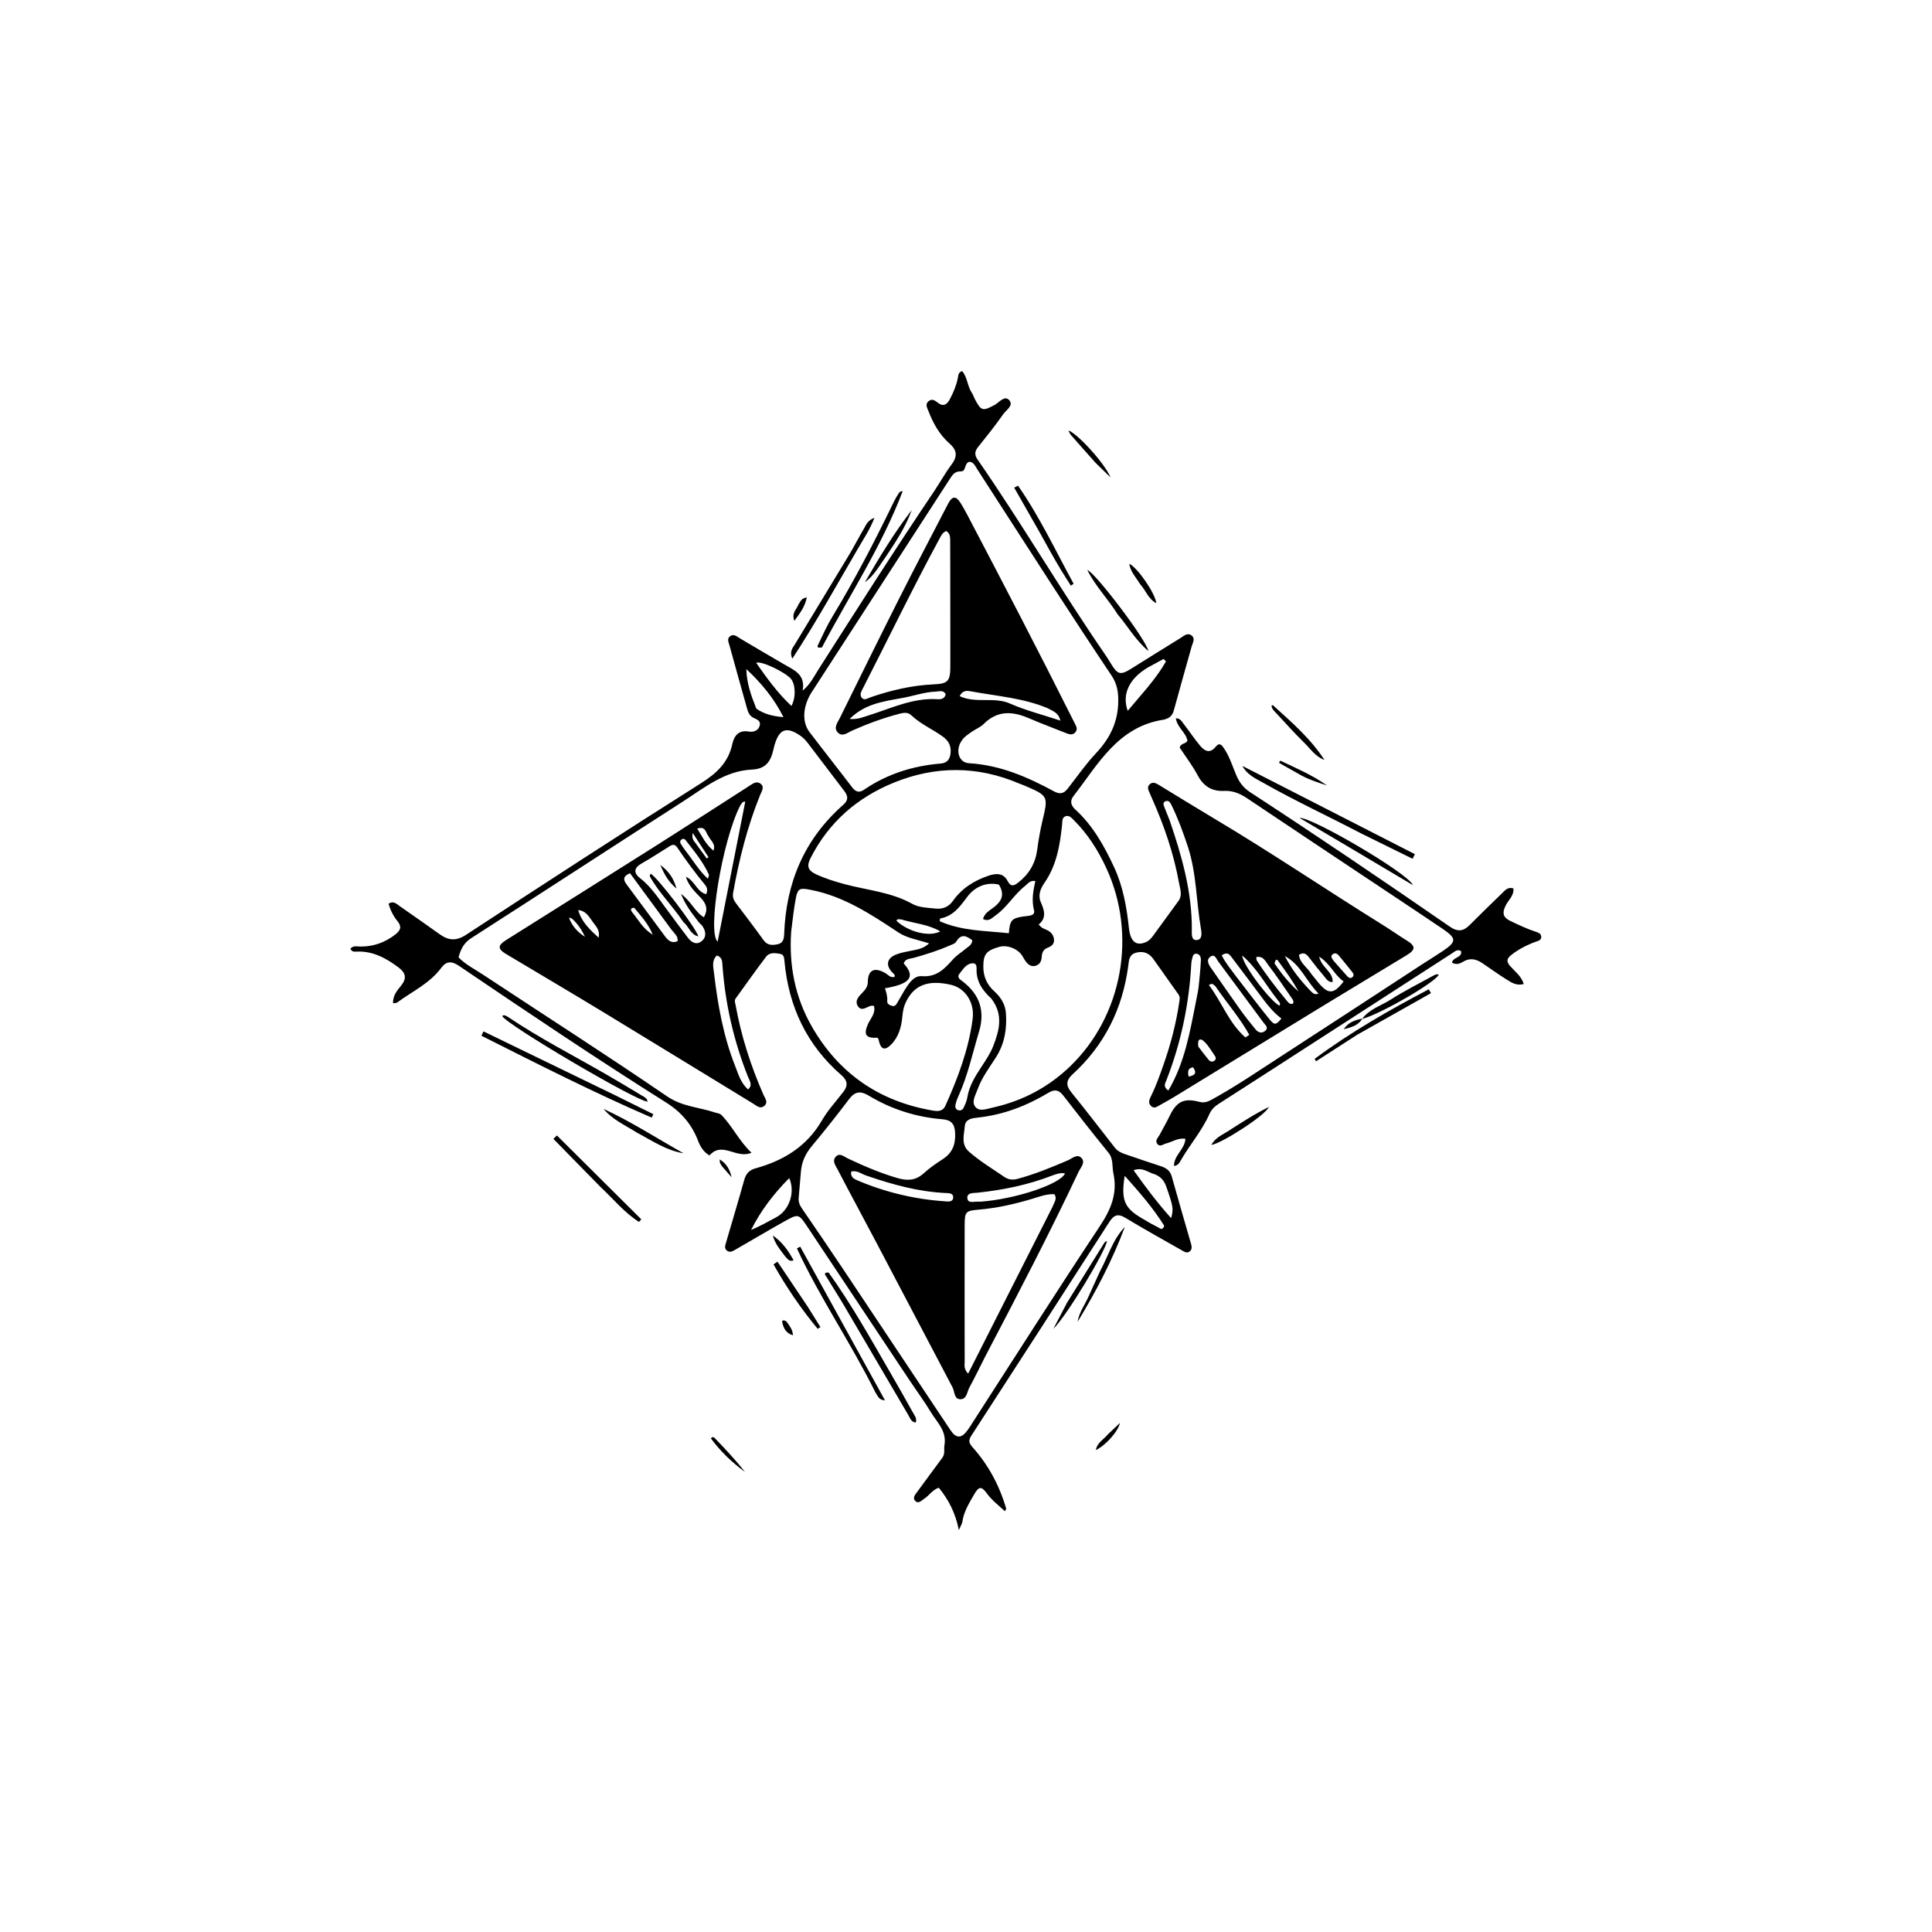<svg version="1.1" id="Layer_1" xmlns="http://www.w3.org/2000/svg" xmlns:xlink="http://www.w3.org/1999/xlink" x="0px" y="0px"
	 width="100%" viewBox="0 0 1024 1024" enable-background="new 0 0 1024 1024" xml:space="preserve">
<path fill="#000000" opacity="1" stroke="none" 
	d="
M624.909,467.968 
	C622.063,452.219 617,437.622 610.698,423.423 
	C610.293,422.509 609.88,421.599 609.504,420.673 
	C608.825,419.002 607.619,417.199 609.413,415.638 
	C611.116,414.157 612.834,415.182 614.448,416.166 
	C624.12,422.061 633.755,428.021 643.486,433.816 
	C673.829,451.887 703.073,471.698 733.059,490.332 
	C737.298,492.966 741.367,495.874 745.617,498.487 
	C750.34,501.39 750.441,503.311 745.581,506.271 
	C731.07,515.11 716.485,523.828 701.981,532.679 
	C675.39,548.906 648.84,565.198 622.262,581.445 
	C619.849,582.919 617.367,584.281 614.894,585.653 
	C613.327,586.522 611.681,587.914 609.96,586.107 
	C608.412,584.48 609.211,582.662 610.042,580.995 
	C612.723,575.612 614.699,569.953 616.693,564.296 
	C620.522,553.433 623.398,542.339 625.064,530.932 
	C625.262,529.578 625.518,528.354 624.642,527.125 
	C620.198,520.887 615.802,514.615 611.361,508.375 
	C609.105,505.206 606.171,503.934 602.239,504.928 
	C598.356,505.91 598.377,509.054 597.987,511.999 
	C594.987,534.658 585.405,553.952 568.474,569.422 
	C565.122,572.485 564.803,575.201 567.714,578.807 
	C575.563,588.53 583.217,598.411 590.887,608.278 
	C592.31,610.109 594.21,610.998 596.268,611.701 
	C602.567,613.854 608.856,616.038 615.191,618.079 
	C618.072,619.007 620.172,620.414 621.05,623.555 
	C624.365,635.417 627.813,647.241 631.225,659.076 
	C631.659,660.58 631.95,662.12 630.618,663.246 
	C629.177,664.466 627.771,663.479 626.484,662.746 
	C616.498,657.054 606.422,651.508 596.599,645.546 
	C592.443,643.023 590.344,643.964 587.854,647.842 
	C563.646,685.557 539.287,723.176 514.921,760.79 
	C513.354,763.209 513.254,764.589 515.497,767.093 
	C523.908,776.482 529.768,787.438 533.29,799.585 
	C533.354,799.806 533.028,800.139 532.608,800.956 
	C529.274,797.879 525.777,795.23 523.138,791.633 
	C520.252,787.702 518.879,787.636 516.395,791.952 
	C513.75,796.546 510.86,801.086 510.073,806.532 
	C509.919,807.598 509.238,808.588 508.22,810.971 
	C506.366,801.721 502.698,794.803 497.581,788.513 
	C494.113,789.669 492.503,792.696 489.867,794.35 
	C488.368,795.29 486.83,797.264 485.106,795.52 
	C483.463,793.859 485.16,792.064 486.182,790.652 
	C490.575,784.577 495.101,778.598 499.521,772.543 
	C500.979,770.546 500.232,768.026 500.561,766.127 
	C501.905,758.357 496.666,753.949 493.438,748.57 
	C489.929,742.723 485.835,737.228 482.049,731.544 
	C464.043,704.509 446.055,677.461 428.06,650.419 
	C423.31,643.279 423.248,643.172 415.616,647.442 
	C406.915,652.311 398.337,657.4 389.7,662.384 
	C388.23,663.233 386.643,664.11 385.115,662.707 
	C383.79,661.491 384.436,659.905 384.851,658.479 
	C388.056,647.458 391.374,636.468 394.451,625.412 
	C395.357,622.156 397.135,620.153 400.306,619.284 
	C415.265,615.184 427.626,607.685 435.674,593.786 
	C438.821,588.352 443.224,583.644 447.066,578.615 
	C449.522,575.4 449.222,572.676 446.075,569.955 
	C427.628,554.003 418.015,533.579 415.779,509.487 
	C415.62,507.782 415.578,505.933 413.485,505.561 
	C410.848,505.093 407.869,504.662 406.034,507.088 
	C400.515,514.385 395.216,521.85 389.875,529.28 
	C389.126,530.321 389.661,531.497 389.869,532.652 
	C392.836,549.125 397.922,564.932 404.642,580.241 
	C405.461,582.107 407.339,584.196 405.102,586.126 
	C402.933,587.998 401.001,586.043 399.251,584.977 
	C372.649,568.769 346.117,552.446 319.487,536.286 
	C302.399,525.916 285.173,515.773 268.017,505.516 
	C263.801,502.996 263.79,501.067 268.059,498.378 
	C294.272,481.864 320.535,465.428 346.714,448.859 
	C363.455,438.263 380.076,427.477 396.762,416.795 
	C398.703,415.553 400.836,413.685 403.115,415.389 
	C405.405,417.101 403.681,419.41 402.912,421.306 
	C396.115,438.051 391.742,455.454 388.573,473.2 
	C388.184,475.38 388.78,477.03 390.075,478.727 
	C395.023,485.216 399.955,491.721 404.727,498.34 
	C406.805,501.223 409.5,501.059 412.319,500.436 
	C415.183,499.802 415.539,497.407 415.627,494.966 
	C416.609,467.862 426.307,444.727 446.896,426.613 
	C449.594,424.239 449.672,422.096 447.561,419.35 
	C440.961,410.765 434.495,402.078 427.892,393.495 
	C426.791,392.064 425.412,390.742 423.914,389.74 
	C416.89,385.044 413.158,386.389 410.671,394.378 
	C410.374,395.33 410.151,396.307 409.93,397.28 
	C408.536,403.397 406.058,407.554 398.528,407.891 
	C384.208,408.532 373.312,417.537 361.912,424.859 
	C324.489,448.892 287.24,473.195 249.802,497.205 
	C246.013,499.635 244.233,502.835 243.043,507.427 
	C246.658,511.189 251.754,513.761 256.404,516.835 
	C288.778,538.238 321.489,559.144 353.512,581.056 
	C361.619,586.603 370.567,586.804 379.055,589.673 
	C380.151,590.044 381.552,590.133 382.28,590.875 
	C388.189,596.899 391.694,604.715 398.301,610.957 
	C390.336,614.516 382.798,604.66 376.056,612.402 
	C372.997,610.699 371.233,607.861 370.048,604.775 
	C366.664,595.965 361.227,589.5 352.945,584.289 
	C315.867,560.956 279.527,536.471 243.251,511.907 
	C239.477,509.351 236.611,509.286 233.903,512.95 
	C227.781,521.235 218.478,525.464 210.489,531.364 
	C210.051,531.687 209.3,531.586 208.317,531.742 
	C208.158,527.63 210.511,524.982 212.599,522.398 
	C215.725,518.529 215.056,515.628 211.228,512.768 
	C204.69,507.881 197.812,504.083 189.309,504.347 
	C188.09,504.385 186.587,504.755 185.724,502.846 
	C187.165,501.015 189.265,501.68 191.087,501.688 
	C198.022,501.722 204.104,499.53 209.576,495.267 
	C212.335,493.118 213.068,491.135 210.673,488.229 
	C208.465,485.551 206.944,482.445 205.951,478.97 
	C208.619,477.262 210.222,479.134 211.869,480.277 
	C218.984,485.215 226.062,490.206 233.123,495.222 
	C237.75,498.508 241.804,498.878 247.072,495.432 
	C288.337,468.442 329.672,441.55 371.37,415.236 
	C379.771,409.933 385.988,404.256 388.143,394.365 
	C389.063,390.144 391.368,386.755 396.948,387.748 
	C399.13,388.136 401.816,387.437 402.636,384.705 
	C403.433,382.054 401.147,381.322 399.381,380.46 
	C397.368,379.478 396.56,377.657 396.014,375.725 
	C392.846,364.515 389.723,353.292 386.631,342.06 
	C386.164,340.362 385.105,338.368 387.179,337.071 
	C389.096,335.873 390.599,337.416 392.159,338.338 
	C399.9,342.916 407.639,347.497 415.419,352.008 
	C420.741,355.094 427.006,357.374 425.427,366.04 
	C429.53,362.635 431.4,358.582 433.735,354.927 
	C453.905,323.336 473.991,291.692 494.952,260.614 
	C498.212,255.781 501.019,250.624 504.504,245.968 
	C507.689,241.712 507.047,238.395 503.33,235.136 
	C497.922,230.394 494.552,224.311 492.022,217.708 
	C491.393,216.067 490.249,214.262 492.13,212.669 
	C494.005,211.081 495.586,212.309 497.035,213.431 
	C500.026,215.748 501.933,214.403 503.412,211.638 
	C505.304,208.102 506.838,204.417 507.651,200.471 
	C507.944,199.049 507.761,197.406 509.965,196.697 
	C512.817,199.964 512.684,204.702 515.107,208.218 
	C515.759,209.165 516.074,210.337 516.61,211.371 
	C519.993,217.91 520.863,218.022 527.202,214.615 
	C529.607,213.323 532.366,209.366 534.879,212.071 
	C537.463,214.853 533.286,217.315 531.733,219.534 
	C527.535,225.53 522.945,231.259 518.363,236.977 
	C516.504,239.296 516.478,241.187 518.185,243.649 
	C541.632,277.473 562.395,313.053 585.757,346.934 
	C586.797,348.442 587.761,350.005 588.71,351.573 
	C592.387,357.653 593.793,358.017 599.723,354.322 
	C608.333,348.958 616.914,343.546 625.561,338.243 
	C627.321,337.163 629.239,335.182 631.431,336.717 
	C633.769,338.354 632.149,340.684 631.598,342.667 
	C628.483,353.894 625.242,365.087 622.208,376.336 
	C621.576,378.68 620.449,380.209 618.215,380.984 
	C617.743,381.148 617.276,381.366 616.789,381.44 
	C592.488,385.109 582.017,405.114 568.922,421.997 
	C566.913,424.588 567.704,427.017 569.953,429.073 
	C579.253,437.578 585.217,448.289 590.459,459.549 
	C595.249,469.836 597.163,480.764 598.354,491.887 
	C599.117,499.024 602.126,501.599 607.376,499.338 
	C609.106,498.593 610.294,497.168 611.384,495.669 
	C615.792,489.611 620.212,483.562 624.625,477.508 
	C626.781,474.55 625.555,471.453 624.909,467.968 
M521.967,719.405 
	C519.256,724.754 516.65,730.16 513.788,735.428 
	C512.518,737.764 512.427,741.748 508.923,741.627 
	C505.616,741.512 506.055,737.595 504.877,735.363 
	C491.588,710.178 478.384,684.947 465.106,659.755 
	C458.041,646.352 450.821,633.031 443.819,619.596 
	C442.822,617.683 440.952,615.315 442.926,613.144 
	C445.08,610.775 447.286,613.042 449.241,613.955 
	C457.848,617.973 466.517,621.755 475.681,624.41 
	C480.884,625.918 485.311,625.764 489.537,621.917 
	C492.602,619.128 496.054,616.707 499.554,614.467 
	C504.757,611.136 506.534,606.628 506.244,600.516 
	C506.015,595.688 504.181,593.613 499.488,593.228 
	C485.49,592.081 472.397,587.918 460.363,580.661 
	C456.258,578.185 453.212,578.364 450.134,582.438 
	C443.711,590.94 437.083,599.299 430.257,607.48 
	C426.912,611.488 424.93,615.831 424.5,620.963 
	C424.111,625.607 423.743,630.253 423.319,634.894 
	C423.126,637 423.807,638.703 425.009,640.452 
	C432.372,651.158 439.683,661.901 446.899,672.706 
	C465.865,701.104 484.749,729.556 503.729,757.945 
	C506.833,762.587 509.582,762.493 512.911,757.927 
	C513.891,756.583 514.756,755.153 515.659,753.753 
	C538.064,719.037 560.207,684.148 583.048,649.722 
	C588.905,640.893 592.388,632.394 590.114,621.857 
	C589.325,618.2 590.238,614.305 587.503,610.943 
	C579.41,600.991 571.469,590.912 563.633,580.756 
	C561.256,577.676 559.108,577.15 555.67,579.208 
	C544.121,586.123 531.773,590.896 518.259,592.342 
	C515.301,592.659 511.685,593.05 511.376,596.836 
	C510.999,601.444 509.185,606.553 513.597,610.425 
	C519.377,615.497 525.964,619.447 532.287,623.766 
	C534.543,625.306 536.729,625.517 539.347,624.812 
	C548.548,622.332 557.312,618.735 566.039,614.977 
	C568.306,614.001 571.012,611.297 573.275,613.826 
	C575.408,616.208 572.749,618.811 571.675,621.085 
	C556.099,654.082 539.25,686.437 521.967,719.405 
M431.082,365.542 
	C425.615,373.221 424.667,382.243 429.02,387.973 
	C436.477,397.787 444.149,407.438 451.611,417.248 
	C453.475,419.7 455.315,420.359 457.924,418.583 
	C470.202,410.225 483.862,405.91 498.589,404.693 
	C501.922,404.418 503.488,402.519 503.822,399.147 
	C504.215,395.184 502.644,392.476 499.521,390.258 
	C494.112,386.416 487.912,383.761 483.026,379.13 
	C481.29,377.483 479.254,377.652 476.97,378.243 
	C468.236,380.506 459.828,383.594 451.59,387.257 
	C449.218,388.311 446.377,390.908 443.89,388.047 
	C441.763,385.602 443.943,382.982 445.084,380.671 
	C455.479,359.617 465.824,338.539 476.4,317.576 
	C484.95,300.628 493.785,283.823 502.52,266.969 
	C504.685,262.791 506.741,262.718 509.195,266.705 
	C510.417,268.69 511.56,270.727 512.643,272.791 
	C531.837,309.365 550.923,345.995 569.409,382.934 
	C570.233,384.581 571.435,386.267 570.047,388.017 
	C568.472,390.003 566.432,389.116 564.553,388.371 
	C558.049,385.792 551.496,383.326 545.07,380.566 
	C536.441,376.859 528.472,376.564 521.307,383.787 
	C519.707,385.4 517.393,386.29 515.463,387.594 
	C513.257,389.082 510.985,390.52 509.516,392.848 
	C506.302,397.94 508.232,404.202 513.529,404.514 
	C529.956,405.481 544.548,411.77 558.676,419.452 
	C561.871,421.189 563.901,420.562 565.943,417.946 
	C570.864,411.644 575.449,405.017 580.907,399.214 
	C588.319,391.333 592.602,382.657 592.706,371.606 
	C592.755,366.498 591.974,362.288 589.137,358.056 
	C578.76,342.579 568.55,326.989 558.404,311.359 
	C544.89,290.539 531.509,269.633 518.017,248.798 
	C516.906,247.082 516.061,244.837 513.743,244.753 
	C510.893,245.62 512.213,249.945 509.279,249.837 
	C505.83,249.711 504.604,252.035 503.203,254.195 
	C479.264,291.088 455.372,328.013 431.082,365.542 
M540.23,415.298 
	C518.117,405.855 495.817,405.814 473.699,414.84 
	C454.244,422.78 439.181,435.894 429.569,454.891 
	C427.613,458.757 427.994,461.215 432.246,463.239 
	C437.254,465.622 442.461,467.226 447.761,468.646 
	C459.722,471.851 472.299,472.814 483.444,479.02 
	C487.066,481.037 491.46,481.099 495.596,481.548 
	C499.514,481.974 502.694,480.853 505.108,477.438 
	C509.795,470.808 516.361,466.703 523.967,464.136 
	C527.923,462.801 531.809,462.649 533.983,466.835 
	C535.787,470.31 537.486,469.489 539.78,467.694 
	C545.425,463.277 548.766,457.624 549.734,450.458 
	C550.423,445.358 551.283,440.258 552.471,435.254 
	C555.655,421.837 555.741,421.857 542.808,416.301 
	C542.197,416.039 541.575,415.798 540.23,415.298 
M527.28,586.777 
	C542.568,583.226 555.978,575.986 567.209,565.164 
	C595.041,538.345 602.685,495.303 586.35,460.046 
	C581.964,450.58 576.469,441.932 569.032,434.58 
	C567.867,433.429 566.624,431.948 564.75,432.631 
	C562.802,433.34 563.123,435.306 562.954,436.925 
	C561.804,447.918 560.061,458.691 553.483,468.081 
	C551.457,470.974 550.089,474.586 551.59,478.023 
	C553.509,482.415 554.853,486.435 550.554,489.981 
	C551.845,491.791 553.291,492.224 554.649,492.816 
	C556.958,493.823 558.484,495.519 558.648,498.096 
	C558.802,500.512 557.125,501.626 555.146,502.378 
	C552.717,503.301 552.247,505.268 552.084,507.581 
	C551.933,509.727 550.837,511.445 548.609,511.952 
	C546.345,512.466 544.812,511.112 543.562,509.447 
	C542.966,508.653 542.512,507.752 542.01,506.89 
	C539.717,502.943 533.928,500.601 529.577,501.868 
	C522.661,503.881 521.255,505.794 521.187,512.148 
	C521.13,517.522 523.047,521.838 526.987,525.407 
	C530.425,528.523 532.832,532.291 533.163,537.03 
	C533.745,545.351 532.475,553.203 527.847,560.457 
	C524.365,565.914 520.369,571.147 518.173,577.321 
	C517.091,580.362 514.697,584.032 517.013,586.739 
	C519.343,589.463 523.241,587.614 527.28,586.777 
M419.334,493.792 
	C418.122,511.521 421.353,528.405 430.156,543.85 
	C444.373,568.795 465.858,583.714 494.212,588.592 
	C496.912,589.057 499.646,589.235 501.065,586.091 
	C507.727,571.335 513.415,556.198 515.518,540.091 
	C516.694,531.083 511.374,523.686 504.128,521.994 
	C491.805,519.116 484.219,522.128 479.908,531.629 
	C478.865,533.929 478.496,536.355 478.258,538.877 
	C477.734,544.437 476.272,549.729 472.139,553.821 
	C469.085,556.845 466.99,556.248 465.949,552.162 
	C465.744,551.362 465.771,550.505 464.941,550.019 
	C458.859,550.364 457.552,548.319 460.102,542.669 
	C461.465,539.649 464.29,537.032 463.194,533.106 
	C462.463,533.106 461.95,533.001 461.499,533.124 
	C459.233,533.738 456.663,536.223 454.757,533.379 
	C452.791,530.446 455.213,528.049 457.196,526.026 
	C458.761,524.431 459.914,522.917 459.959,520.454 
	C460.072,514.125 463.38,512.49 469.077,515.646 
	C470.663,516.525 471.902,518.506 474.21,517.724 
	C474.397,516.464 473.588,516.068 473.021,515.49 
	C469.294,511.699 469.979,507.906 474.97,505.914 
	C477.419,504.938 480.094,504.488 482.697,503.952 
	C485.906,503.292 489.225,502.988 492.431,500.017 
	C486.597,498.06 480.889,497.337 476.161,494.211 
	C461.567,484.559 447.042,474.894 429.315,471.572 
	C424.408,470.652 422.904,470.6 421.908,475.584 
	C420.77,481.284 420.188,487.096 419.334,493.792 
M557.93,639.513 
	C558.569,637.422 560.555,635.518 558.839,632.929 
	C554.561,632.755 550.67,634.337 546.727,635.511 
	C537.611,638.226 528.37,640.313 518.886,641.125 
	C511.908,641.722 511.304,642.155 511.29,649.256 
	C511.244,673.418 511.244,697.581 511.299,721.743 
	C511.302,723.467 510.681,725.404 513.114,728.089 
	C528.137,698.437 542.889,669.32 557.93,639.513 
M503.666,314.5 
	C503.657,305.52 503.681,296.539 503.616,287.56 
	C503.6,285.347 503.906,282.902 501.593,281.474 
	C499.575,282.162 498.899,283.778 498.132,285.19 
	C483.86,311.492 470.868,338.45 457.232,365.079 
	C456.468,366.569 455.523,368.25 456.689,369.752 
	C458.045,371.498 459.801,370.126 461.261,369.623 
	C472.158,365.867 483.291,363.255 494.834,362.725 
	C502.319,362.381 503.668,361.144 503.69,353.415 
	C503.726,340.776 503.667,328.138 503.666,314.5 
M370.516,489.018 
	C367.23,484.573 363.549,480.369 360.935,473.78 
	C366.436,477.794 368.34,483.395 373.088,486.183 
	C375.321,482.137 374.474,479.145 371.583,476.04 
	C368.561,472.793 365.023,469.732 363.518,464.708 
	C368.374,466.822 369.261,472.669 374.29,473.95 
	C375.187,472.005 374.823,470.357 373.741,469.05 
	C368.433,462.635 363.513,455.938 358.851,449.045 
	C357.78,447.46 356.475,447.539 354.983,448.472 
	C349.979,451.6 345.033,454.833 339.912,457.758 
	C335.737,460.142 335.933,462.872 339.235,465.435 
	C344.732,469.7 348.504,475.336 352.517,480.827 
	C356.439,486.195 360.43,491.514 364.446,496.812 
	C366.299,499.258 368.786,501.097 371.666,498.996 
	C374.524,496.91 374.25,493.841 372.393,490.985 
	C372.035,490.435 371.507,489.996 370.516,489.018 
M529.415,468.853 
	C522.376,467.23 516.382,470.38 512.678,475.328 
	C508.7,480.64 505.213,485.568 498.309,486.822 
	C498.203,486.841 498.197,487.41 498.055,488.256 
	C509.735,493.466 522.317,493.291 534.71,494.637 
	C535.206,487.636 536.277,486.577 542.859,485.698 
	C545.084,485.401 548.805,485.449 548.063,482.562 
	C546.683,477.192 547.592,472.135 548.754,466.947 
	C545.754,466.507 544.69,468.484 543.199,469.657 
	C537.408,474.212 533.754,480.917 527.685,485.167 
	C525.851,486.45 524.089,488.73 521.001,487.066 
	C521.979,483.668 524.898,482.395 527.128,480.594 
	C530.977,477.487 532.601,473.982 529.415,468.853 
M525.366,529.203 
	C520.617,524.906 517.271,519.947 517.61,513.169 
	C517.671,511.957 517.218,510.561 515.832,510.562 
	C512.167,510.564 510.526,513.657 508.601,516.016 
	C506.869,518.138 509.059,519.271 510.441,520.343 
	C519.346,527.256 522.165,536.016 518.893,546.861 
	C515.439,558.308 512.983,570.069 507.953,581.014 
	C507.331,582.366 506.821,583.796 506.474,585.242 
	C506.147,586.604 506.308,587.993 507.974,588.455 
	C509.294,588.821 510.312,588.13 510.819,586.984 
	C511.556,585.32 512.392,583.614 512.663,581.845 
	C513.63,575.545 516.925,570.406 520.313,565.232 
	C522.587,561.76 524.968,558.227 526.449,554.393 
	C529.61,546.208 532.015,537.816 525.366,529.203 
M479.377,524.929 
	C481.641,521.353 484.257,517.04 488.626,517.383 
	C496.462,517.999 500.632,513.48 505.081,508.488 
	C507.044,506.286 509.686,504.697 511.972,502.773 
	C513.324,501.635 515.175,500.864 515.33,498.36 
	C512.383,496.16 509.533,494.593 506.886,498.996 
	C506.135,500.245 504.756,500.514 503.557,501.048 
	C497.318,503.827 490.826,505.846 484.257,507.687 
	C482.355,508.22 479.796,508.033 478.986,510.649 
	C485.779,518.081 481.689,521.679 469.051,523.802 
	C469.762,525.988 470.428,528.165 470.241,530.51 
	C470.112,532.132 471.416,532.729 472.773,533.117 
	C474.213,533.529 474.905,532.68 475.513,531.589 
	C476.645,529.559 477.812,527.548 479.377,524.929 
M392.31,426.967 
	C382.763,445.769 374.749,494.158 380.363,499.099 
	C380.363,499.099 394.997,424.968 394.99,424.956 
	C393.736,424.62 393.249,425.597 392.31,426.967 
M619.918,434.759 
	C626.343,453.525 631.774,472.478 631.706,492.59 
	C631.699,494.617 631.213,498.385 634.19,498.251 
	C637.442,498.104 636.891,494.351 636.504,492.135 
	C633.992,477.746 634.237,462.915 629.622,448.87 
	C627.127,441.275 624.385,433.774 620.853,426.587 
	C620.244,425.348 619.422,424.06 617.841,424.634 
	C616.033,425.29 616.751,426.772 617.223,428.013 
	C617.993,430.036 618.809,432.042 619.918,434.759 
M396.474,577.431 
	C399.133,575.19 397.284,572.816 396.445,570.705 
	C388.906,551.736 384.4,532.092 382.924,511.738 
	C382.774,509.661 382.868,507.319 379.918,506.434 
	C377.07,509.161 378.086,512.695 378.442,515.718 
	C380.42,532.543 383.376,549.189 389.658,565.035 
	C391.35,569.304 392.536,573.881 396.474,577.431 
M633.989,530.292 
	C634.44,527.844 635.037,525.413 635.31,522.945 
	C635.822,518.323 636.248,513.685 636.486,509.041 
	C636.56,507.605 636.102,505.781 634.327,505.508 
	C632.241,505.187 632.173,507.16 631.764,508.53 
	C631.529,509.317 631.441,510.164 631.396,510.989 
	C630.244,532.231 625.954,552.794 618.191,572.623 
	C617.585,574.171 616.269,575.956 619.234,578.034 
	C627.892,563.384 630.665,547.156 633.989,530.292 
M645.776,509.705 
	C644.645,508.267 643.948,505.328 641.469,507.117 
	C639.319,508.669 640.449,511.011 641.768,512.899 
	C647.01,520.401 652.196,527.943 657.519,535.387 
	C660.032,538.901 662.751,542.274 665.49,545.619 
	C666.761,547.171 668.549,547.898 670.346,546.56 
	C672.744,544.775 670.601,543.267 669.65,541.973 
	C661.865,531.382 653.993,520.855 645.776,509.705 
M519.474,636.92 
	C537.678,635.699 561.964,627.727 564.478,621.923 
	C561.847,621.468 559.511,622.37 557.275,623.226 
	C544.626,628.069 531.504,630.75 518.075,632.16 
	C515.913,632.387 512.415,632.003 512.719,635.087 
	C513.027,638.207 516.475,636.589 519.474,636.92 
M459.507,623.202 
	C456.767,622.404 454.377,620.105 451.164,620.948 
	C450.675,623.857 452.595,624.841 454.38,625.601 
	C469.21,631.914 484.685,635.614 500.765,636.712 
	C502.487,636.83 505.039,637.257 505.207,634.773 
	C505.375,632.282 502.831,632.402 501.088,632.318 
	C486.973,631.635 473.51,628.008 459.507,623.202 
M617.084,649.699 
	C611.249,640.391 604.163,632.161 596.12,623.192 
	C594.077,635.922 595.96,640.233 604.84,645.477 
	C607.705,647.169 610.555,648.907 613.544,650.351 
	C614.562,650.842 616.072,652.634 617.084,649.699 
M418.326,624.404 
	C410.225,632.564 403.266,641.553 398.074,651.93 
	C402.806,649.928 407.111,647.481 411.476,645.146 
	C418.246,641.526 421.647,632.089 418.326,624.404 
M400.872,375.587 
	C405.096,378.587 409.934,379.644 415.234,380.088 
	C410.315,370.188 403.505,362.027 395.577,354.634 
	C395.724,361.991 398.022,368.491 400.872,375.587 
M355.807,492.634 
	C348.498,482.681 341.189,472.728 333.92,462.829 
	C330.379,464.293 330.096,466.063 332.098,468.735 
	C338.956,477.885 345.657,487.154 352.503,496.314 
	C354.094,498.443 356.05,500.241 359.142,498.83 
	C359.488,496.112 357.473,494.846 355.807,492.634 
M612.069,622.391 
	C608.611,621.543 605.595,618.413 600.829,620.264 
	C607.19,629.206 613.434,637.544 620.726,645.632 
	C622.085,640.785 621.75,639.249 618.287,629.306 
	C617.246,626.318 615.786,623.91 612.069,622.391 
M608.312,353.834 
	C598.584,359.65 594.511,367.871 597.709,376.758 
	C604.989,367.98 612.59,360.087 617.997,350.551 
	C617.567,350.122 617.136,349.693 616.705,349.264 
	C614.113,350.659 611.521,352.054 608.312,353.834 
M555.141,375.305 
	C542.281,369.943 528.446,368.98 514.957,366.486 
	C512.883,366.103 510.272,365.573 508.664,368.983 
	C517.305,373.02 526.822,369.139 535.364,372.909 
	C543.618,376.552 552.497,378.779 562.04,381.939 
	C560.863,377.403 557.947,376.938 555.141,375.305 
M655.088,517.434 
	C660.984,525.037 666.756,532.741 672.831,540.198 
	C675.55,543.536 676.353,543.287 679.177,539.833 
	C675.296,536.935 672.236,533.262 669.362,529.397 
	C664.012,522.203 658.61,515.048 653.195,507.902 
	C651.933,506.237 650.752,504.063 647.562,506.374 
	C649.395,510.216 652.183,513.447 655.088,517.434 
M400.795,351.327 
	C406.416,359.304 412.047,367.272 419.473,374.152 
	C422.018,369.499 421.599,362.574 419.166,359.735 
	C416.202,356.277 403.26,349.996 400.795,351.327 
M476.585,370.243 
	C467.496,371.908 458.261,373.232 450.302,381.063 
	C454.717,381.402 457.429,380.095 460.19,379.236 
	C472.283,375.473 483.889,369.701 497.097,370.616 
	C498.865,370.738 500.779,370.263 501.256,367.92 
	C499.927,365.552 497.823,366.506 495.939,366.57 
	C489.584,366.787 483.644,369.139 476.585,370.243 
M695.149,516.358 
	C696.402,517.905 697.633,519.47 698.911,520.996 
	C704.06,527.142 706.971,527.004 712.149,520.161 
	C707.307,516.916 705.209,510.871 699.176,507.048 
	C700.481,512.965 706.631,515 706.326,520.506 
	C704.003,520.598 703.12,519.016 702.1,517.8 
	C699.33,514.498 696.597,511.159 693.997,507.722 
	C692.575,505.844 691.249,504.341 688.502,506.056 
	C688.855,510.394 692.743,512.512 695.149,516.358 
M644.173,522.693 
	C643.295,522.217 642.797,520.625 640.752,522.131 
	C647.633,531.111 651.357,542.324 660.119,549.874 
	C660.796,549.407 661.473,548.94 662.15,548.474 
	C657.177,539.478 650.316,531.697 644.173,522.693 
M665.887,507.252 
	C665.961,507.88 665.833,508.639 666.141,509.116 
	C670.827,516.383 676.104,523.219 681.61,529.875 
	C682.48,530.927 683.314,532.41 685.122,532.084 
	C685.998,531.009 685.363,530.087 684.826,529.311 
	C680.67,523.308 676.617,517.222 672.18,511.432 
	C670.719,509.525 669.612,506.582 665.887,507.252 
M676.811,529.511 
	C670.763,521.76 665.986,512.952 658.419,506.465 
	C658.691,511.636 673.517,530.897 678.135,533.031 
	C679.055,531.658 677.752,530.958 676.811,529.511 
M477.714,487.336 
	C476.798,487.35 475.706,486.734 475.135,488.034 
	C481.378,493.923 492.515,496.785 498.358,493.658 
	C492.03,489.894 484.961,489.498 477.714,487.336 
M363.467,451.078 
	C367.235,455.845 370.27,461.238 375.19,465.771 
	C375.531,464.48 375.892,463.911 375.739,463.575 
	C372.641,456.765 367.878,451.066 363.335,445.227 
	C362.785,444.52 361.905,444.418 361.134,445.024 
	C360.344,445.644 360.384,446.5 360.825,447.249 
	C361.492,448.38 362.293,449.432 363.467,451.078 
M694.821,525.417 
	C695.761,526.106 696.407,527.5 698.858,526.622 
	C692.295,520.095 689.313,511.13 681.021,506.757 
	C684.45,513.626 689.116,519.504 694.821,525.417 
M707.104,509.542 
	C709.415,512.167 711.703,514.812 714.049,517.404 
	C714.733,518.16 715.648,518.767 716.67,518.018 
	C717.676,517.282 717.54,516.246 716.86,515.386 
	C714.485,512.384 712.082,509.405 709.622,506.472 
	C708.84,505.539 707.698,504.886 706.528,505.654 
	C704.872,506.742 705.898,507.928 707.104,509.542 
M314.474,489.037 
	C312.387,486.274 310.887,482.807 306.458,482.345 
	C308.211,488.566 312.391,492.508 317.285,496.988 
	C317.984,493.347 316.403,491.491 314.474,489.037 
M635.146,554.733 
	C636.978,557.101 638.741,559.527 640.676,561.807 
	C641.473,562.747 642.698,563.033 643.797,562.089 
	C644.809,561.22 644.322,560.227 643.749,559.406 
	C642.035,556.947 640.527,554.251 638.409,552.19 
	C636.025,549.87 634.539,550.755 635.146,554.733 
M675.521,510.603 
	C679.193,516.09 683.299,521.193 688.291,525.543 
	C685.253,520.152 681.759,515.142 678.111,510.247 
	C677.554,509.5 676.396,506.944 675.521,510.603 
M336.171,481.169 
	C333.57,481.074 334.526,482.875 335.177,483.645 
	C338.352,487.395 340.526,492.093 345.993,495.42 
	C343.478,489.405 339.835,485.615 336.171,481.169 
M375.426,443.049 
	C374.012,441.353 374.065,437.679 369.556,439.173 
	C372.18,443.358 374.026,447.558 378.15,450.854 
	C379.48,447.126 376.705,445.762 375.426,443.049 
M369.509,448.072 
	C371.211,450.405 372.913,452.739 374.615,455.072 
	C374.914,454.816 375.213,454.559 375.512,454.303 
	C372.918,450.323 370.325,446.343 367.177,441.512 
	C366.341,445.066 368.288,446.02 369.509,448.072 
M303.298,487.012 
	C302.736,486.793 301.254,485.703 301.814,487.027 
	C303.299,490.535 305.583,493.712 310.047,496.511 
	C308.063,492.343 306.163,489.688 303.298,487.012 
M632.332,565.683 
	C629.376,566.208 629.517,568.124 629.98,570.625 
	C632.962,569.979 634.747,569.088 632.332,565.683 
z"/>
<path fill="#000000" opacity="1" stroke="none" 
	d="
M753.384,511.352 
	C757.195,508.907 760.731,506.705 764.201,504.402 
	C772.186,499.104 772.244,497.472 764.446,492.183 
	C755.072,485.826 745.625,479.576 736.201,473.293 
	C711.109,456.565 685.99,439.878 660.942,423.084 
	C657.211,420.582 653.373,418.955 648.835,419.192 
	C642.34,419.53 637.91,416.761 634.79,410.926 
	C631.991,405.692 628.338,400.914 625.261,396.239 
	C625.889,393.764 628.38,394.457 629.375,392.624 
	C628.641,388.269 623.975,385.676 623.222,380.726 
	C625.548,380.64 626.38,382.414 627.372,383.697 
	C630.326,387.516 632.999,391.562 636.092,395.26 
	C638.452,398.082 641.273,399.613 644.346,395.792 
	C646.371,393.275 647.589,394.891 648.856,396.793 
	C651.849,401.285 653.323,406.447 655.447,411.32 
	C657.022,414.935 659.322,417.751 662.695,419.95 
	C698.272,443.148 733.434,466.967 768.374,491.108 
	C772.823,494.183 775.75,493.526 779.15,490.094 
	C784.777,484.415 790.533,478.862 796.268,473.291 
	C797.78,471.822 799.193,469.978 802.125,470.873 
	C802.552,474.653 799.468,477.048 798.041,479.928 
	C795.997,484.051 796.678,486.321 800.705,488.232 
	C805.073,490.304 809.427,492.367 814.031,493.869 
	C815.305,494.285 816.707,494.738 816.877,496.314 
	C817.097,498.348 815.339,498.641 813.976,499.14 
	C809.251,500.867 804.823,503.104 800.876,506.273 
	C798.604,508.096 798.321,509.666 800.41,512.043 
	C802.938,514.92 806.318,517.287 807.641,521.561 
	C803.74,522.614 801.058,520.736 798.493,519.148 
	C794.112,516.434 789.952,513.365 785.668,510.491 
	C782.408,508.304 779.089,507.509 775.41,509.776 
	C773.779,510.781 771.828,511.543 769.6,510.21 
	C770.041,507.175 775.117,507.759 774.39,504.095 
	C772.389,502.944 771.138,504.299 769.793,505.167 
	C745.442,520.881 721.098,536.605 696.747,552.321 
	C679.812,563.251 662.888,574.196 645.911,585.062 
	C643.721,586.464 642.061,588.102 641,590.498 
	C637.143,599.212 630.853,606.438 626.083,614.601 
	C625.297,615.947 624.62,617.664 622.25,618.015 
	C622.125,612.331 627.966,609.197 628.297,603.59 
	C624.357,602.965 621.388,605.239 618.098,606.048 
	C616.562,606.426 614.92,608.043 613.507,606.431 
	C611.913,604.61 613.77,603.086 614.592,601.543 
	C616.391,598.164 618.311,594.845 619.975,591.402 
	C623.692,583.707 627.529,581.834 635.901,584.051 
	C638.829,584.827 641.159,583.426 643.419,582.165 
	C656.379,574.935 668.62,566.544 681.065,558.491 
	C705.121,542.923 729.081,527.206 753.384,511.352 
z"/>
<path fill="#000000" opacity="1" stroke="none" 
	d="
M721.353,441.701 
	C703.925,432.58 686.39,424.471 669.588,414.947 
	C665.467,412.611 661.016,410.698 658.503,405.963 
	C688.969,421.548 719.434,437.133 749.899,452.719 
	C749.506,453.538 749.113,454.358 748.719,455.178 
	C739.705,450.745 730.691,446.312 721.353,441.701 
z"/>
<path fill="#000000" opacity="1" stroke="none" 
	d="
M326.334,580.654 
	C333.217,584.065 339.763,587.314 346.309,590.563 
	C346.001,591.159 345.693,591.756 345.385,592.352 
	C314.716,579.104 284.97,563.952 255.149,548.954 
	C255.513,548.187 255.877,547.42 256.24,546.653 
	C279.492,557.932 302.744,569.212 326.334,580.654 
z"/>
<path fill="#000000" opacity="1" stroke="none" 
	d="
M439.181,674.462 
	C451.497,691.644 461.629,709.826 472.038,727.836 
	C476.037,734.755 480.011,741.689 483.869,748.687 
	C484.697,750.189 486.074,751.67 485.398,753.964 
	C482.932,753.751 482.377,751.622 481.461,750.065 
	C469.976,730.547 458.563,710.988 447.077,691.471 
	C444.208,686.595 441.101,681.859 438.214,676.993 
	C437.692,676.114 435.825,674.387 439.181,674.462 
z"/>
<path fill="#000000" opacity="1" stroke="none" 
	d="
M435.617,343.192 
	C433.131,343.373 432.883,343.256 433.835,341.247 
	C436.183,336.293 438.492,331.281 441.327,326.603 
	C453.233,306.959 463.776,286.599 473.77,265.938 
	C474.564,264.297 475.534,262.736 476.512,261.195 
	C476.83,260.693 477.433,260.372 478.442,260.299 
	C467.389,289.491 450.217,315.504 435.617,343.192 
z"/>
<path fill="#000000" opacity="1" stroke="none" 
	d="
M269.176,538.948 
	C285.882,550.204 303.511,559.211 320.639,569.076 
	C327.114,572.805 333.526,576.643 339.919,580.51 
	C341.26,581.32 342.98,581.921 343.228,583.912 
	C337.053,583.526 268.494,543.128 266.186,538.544 
	C267.173,537.582 268.012,538.424 269.176,538.948 
z"/>
<path fill="#000000" opacity="1" stroke="none" 
	d="
M455.124,290.096 
	C443.595,309.809 432.737,329.505 419.959,349.1 
	C418.234,345.286 420.188,343.388 421.349,341.462 
	C430.778,325.806 440.325,310.221 449.749,294.563 
	C452.658,289.728 455.242,284.699 458.095,279.829 
	C459.143,278.041 459.854,275.869 463.477,274.418 
	C461.121,280.567 458.039,285.093 455.124,290.096 
z"/>
<path fill="#000000" opacity="1" stroke="none" 
	d="
M463.941,737.914 
	C450.98,711.759 434.543,687.877 422.384,661.697 
	C422.963,661.377 423.542,661.058 424.121,660.738 
	C439.098,687.892 454.075,715.045 469.052,742.199 
	C465.775,742.129 465.285,739.873 463.941,737.914 
z"/>
<path fill="#000000" opacity="1" stroke="none" 
	d="
M713.783,448.297 
	C705.6,443.46 697.734,438.807 688.733,433.483 
	C695.26,432.964 746.649,463.068 748.865,469.138 
	C737.276,462.252 725.688,455.367 713.783,448.297 
z"/>
<path fill="#000000" opacity="1" stroke="none" 
	d="
M318.081,628.919 
	C309.658,620.318 301.481,611.972 293.303,603.627 
	C293.925,603.022 294.547,602.418 295.169,601.813 
	C310.084,616.638 324.999,631.463 339.915,646.288 
	C339.492,646.736 339.07,647.185 338.648,647.633 
	C330.85,642.663 325.027,635.411 318.081,628.919 
z"/>
<path fill="#000000" opacity="1" stroke="none" 
	d="
M550.943,281.985 
	C546.364,273.935 541.956,266.21 537.549,258.485 
	C538.216,258.122 538.883,257.758 539.55,257.395 
	C550.98,273.804 559.486,291.903 569.036,309.398 
	C568.555,309.742 568.074,310.087 567.594,310.432 
	C565.778,307.557 563.912,304.713 562.161,301.799 
	C560.195,298.528 558.312,295.207 556.433,291.886 
	C554.634,288.708 552.886,285.502 550.943,281.985 
z"/>
<path fill="#000000" opacity="1" stroke="none" 
	d="
M719.377,548.414 
	C711.879,553.212 704.71,557.85 697.542,562.488 
	C697.287,562.067 697.032,561.646 696.777,561.225 
	C715.826,547.078 736.321,535.347 757.261,524.359 
	C757.662,525.031 758.063,525.704 758.464,526.376 
	C745.544,533.669 732.625,540.961 719.377,548.414 
z"/>
<path fill="#000000" opacity="1" stroke="none" 
	d="
M592.357,325.59 
	C587.3,317.411 580.589,310.771 576.3,302.116 
	C580.248,303.225 607.52,338.952 608.665,345.06 
	C601.666,339.112 597.78,331.91 592.357,325.59 
z"/>
<path fill="#000000" opacity="1" stroke="none" 
	d="
M337.689,600.375 
	C331.348,596.367 324.656,593.495 319.909,587.753 
	C334.636,594.528 348.173,603.362 362.281,611.262 
	C353.227,609.795 345.819,604.717 337.689,600.375 
z"/>
<path fill="#000000" opacity="1" stroke="none" 
	d="
M582.939,673.982 
	C587.379,665.811 589.798,656.937 596.202,650.276 
	C589.598,667.923 580.914,684.516 571.152,700.587 
	C571.896,695.72 574.859,691.811 576.816,687.472 
	C578.796,683.084 580.782,678.701 582.939,673.982 
z"/>
<path fill="#000000" opacity="1" stroke="none" 
	d="
M565.514,690.528 
	C572.265,679.648 578.824,669.083 585.418,658.538 
	C585.637,658.188 586.206,658.057 586.695,657.776 
	C586.282,662.576 565.586,697.243 558.307,704.298 
	C560.647,699.813 562.987,695.329 565.514,690.528 
z"/>
<path fill="#000000" opacity="1" stroke="none" 
	d="
M721.991,539.99 
	C725.826,534.794 732.038,533.039 737.163,529.765 
	C744.287,525.213 751.892,521.412 759.312,517.327 
	C760.296,516.785 761.329,516.134 762.578,516.568 
	C761.114,520.359 733.302,536.657 722.369,539.963 
	C722,539.999 721.991,539.99 721.991,539.99 
z"/>
<path fill="#000000" opacity="1" stroke="none" 
	d="
M428.241,692.786 
	C430.577,696.52 432.713,699.953 434.849,703.387 
	C434.359,703.69 433.87,703.994 433.38,704.297 
	C424.52,693.626 416.788,682.198 409.978,670.152 
	C410.675,669.667 411.372,669.182 412.069,668.698 
	C417.393,676.627 422.717,684.556 428.241,692.786 
z"/>
<path fill="#000000" opacity="1" stroke="none" 
	d="
M469.734,294.711 
	C466.102,299.747 463.381,305.05 458.401,308.611 
	C466.042,295.443 473.902,282.443 483.234,270.371 
	C480.076,279.1 475.054,286.781 469.734,294.711 
z"/>
<path fill="#000000" opacity="1" stroke="none" 
	d="
M701.992,402.8 
	C697.198,401.021 694.513,396.844 691.129,393.527 
	C686.037,388.534 681.275,383.204 676.417,377.975 
	C675.351,376.828 674.024,375.746 673.952,373.991 
	C674.345,373.833 674.569,373.686 674.619,373.732 
	C684.5,382.701 694.638,391.427 701.992,402.8 
z"/>
<path fill="#000000" opacity="1" stroke="none" 
	d="
M651.899,598.887 
	C658.566,594.655 664.856,590.485 672.535,586.727 
	C670.49,591.328 647.412,606.082 642.062,606.839 
	C644.243,602.697 648.306,601.348 651.899,598.887 
z"/>
<path fill="#000000" opacity="1" stroke="none" 
	d="
M580.68,245.315 
	C576.131,240.219 571.824,235.38 567.562,230.501 
	C567.057,229.923 566.799,229.13 566.298,228.198 
	C570.493,229.321 585.111,244.88 588.641,253.071 
	C586.072,250.568 583.504,248.064 580.68,245.315 
z"/>
<path fill="#000000" opacity="1" stroke="none" 
	d="
M604.306,309.634 
	C602.092,306.017 599.203,303.136 598.517,298.809 
	C602.878,300.749 612.456,314.672 612.851,319.703 
	C608.577,317.441 607.356,312.964 604.306,309.634 
z"/>
<path fill="#000000" opacity="1" stroke="none" 
	d="
M688.021,410.03 
	C684.425,408.017 681.161,406.17 677.897,404.323 
	C678.114,403.935 678.331,403.548 678.548,403.161 
	C686.997,407.158 695.63,410.787 703.323,416.333 
	C698.192,414.607 693.018,413.023 688.021,410.03 
z"/>
<path fill="#000000" opacity="1" stroke="none" 
	d="
M376.796,762.398 
	C377.632,761.242 378.42,761.789 378.962,762.353 
	C384.459,768.074 389.912,773.838 394.83,780.136 
	C388.025,775.121 381.94,769.377 376.796,762.398 
z"/>
<path fill="#000000" opacity="1" stroke="none" 
	d="
M587.215,760.224 
	C589.376,758.176 591.286,756.373 593.599,754.19 
	C592.63,758.755 585.885,766.218 580.812,768.566 
	C581.548,764.561 584.948,763.015 587.215,760.224 
z"/>
<path fill="#000000" opacity="1" stroke="none" 
	d="
M416.487,666.368 
	C413.7,662.581 410.745,659.283 409.622,654.85 
	C414.509,658.212 417.792,662.777 420.61,667.992 
	C418.307,668.873 417.711,667.35 416.487,666.368 
z"/>
<path fill="#000000" opacity="1" stroke="none" 
	d="
M423.218,320.365 
	C424.317,318.749 424.801,316.992 427.616,316.658 
	C426.681,321.488 424.102,324.889 421.038,329.05 
	C419.395,324.926 422.21,323.077 423.218,320.365 
z"/>
<path fill="#000000" opacity="1" stroke="none" 
	d="
M416.898,700.486 
	C418.469,702.72 420.108,704.595 420.29,707.742 
	C416.416,706.602 415.242,703.745 414.61,700.823 
	C414.319,699.48 415.719,699.603 416.898,700.486 
z"/>
<path fill="#000000" opacity="1" stroke="none" 
	d="
M722.002,540.003 
	C719.765,543.691 715.945,544.538 712.187,545.519 
	C714.332,542.216 717.602,540.781 721.616,539.97 
	C721.991,539.99 722,539.999 722.002,540.003 
z"/>
<path fill="#000000" opacity="1" stroke="none" 
	d="
M382.809,618.315 
	C381.979,617.147 381.272,616.259 381.496,614.524 
	C385.181,616.785 386.84,620.025 387.788,623.996 
	C386.198,622.187 384.608,620.378 382.809,618.315 
z"/>
<path fill="#000000" opacity="1" stroke="none" 
	d="
M362.224,488.735 
	C356.621,480.314 349.515,473.448 344.641,464.938 
	C344.321,464.379 344.29,463.649 344.915,463.126 
	C348.316,464.828 368.636,491.36 370.144,496.289 
	C365.905,495.372 365.17,491.106 362.224,488.735 
z"/>
<path fill="#000000" opacity="1" stroke="none" 
	d="
M349.988,458.418 
	C354.493,461.833 357.171,465.664 358.543,470.955 
	C354.007,467.177 351.859,462.912 349.988,458.418 
z"/>
</svg>